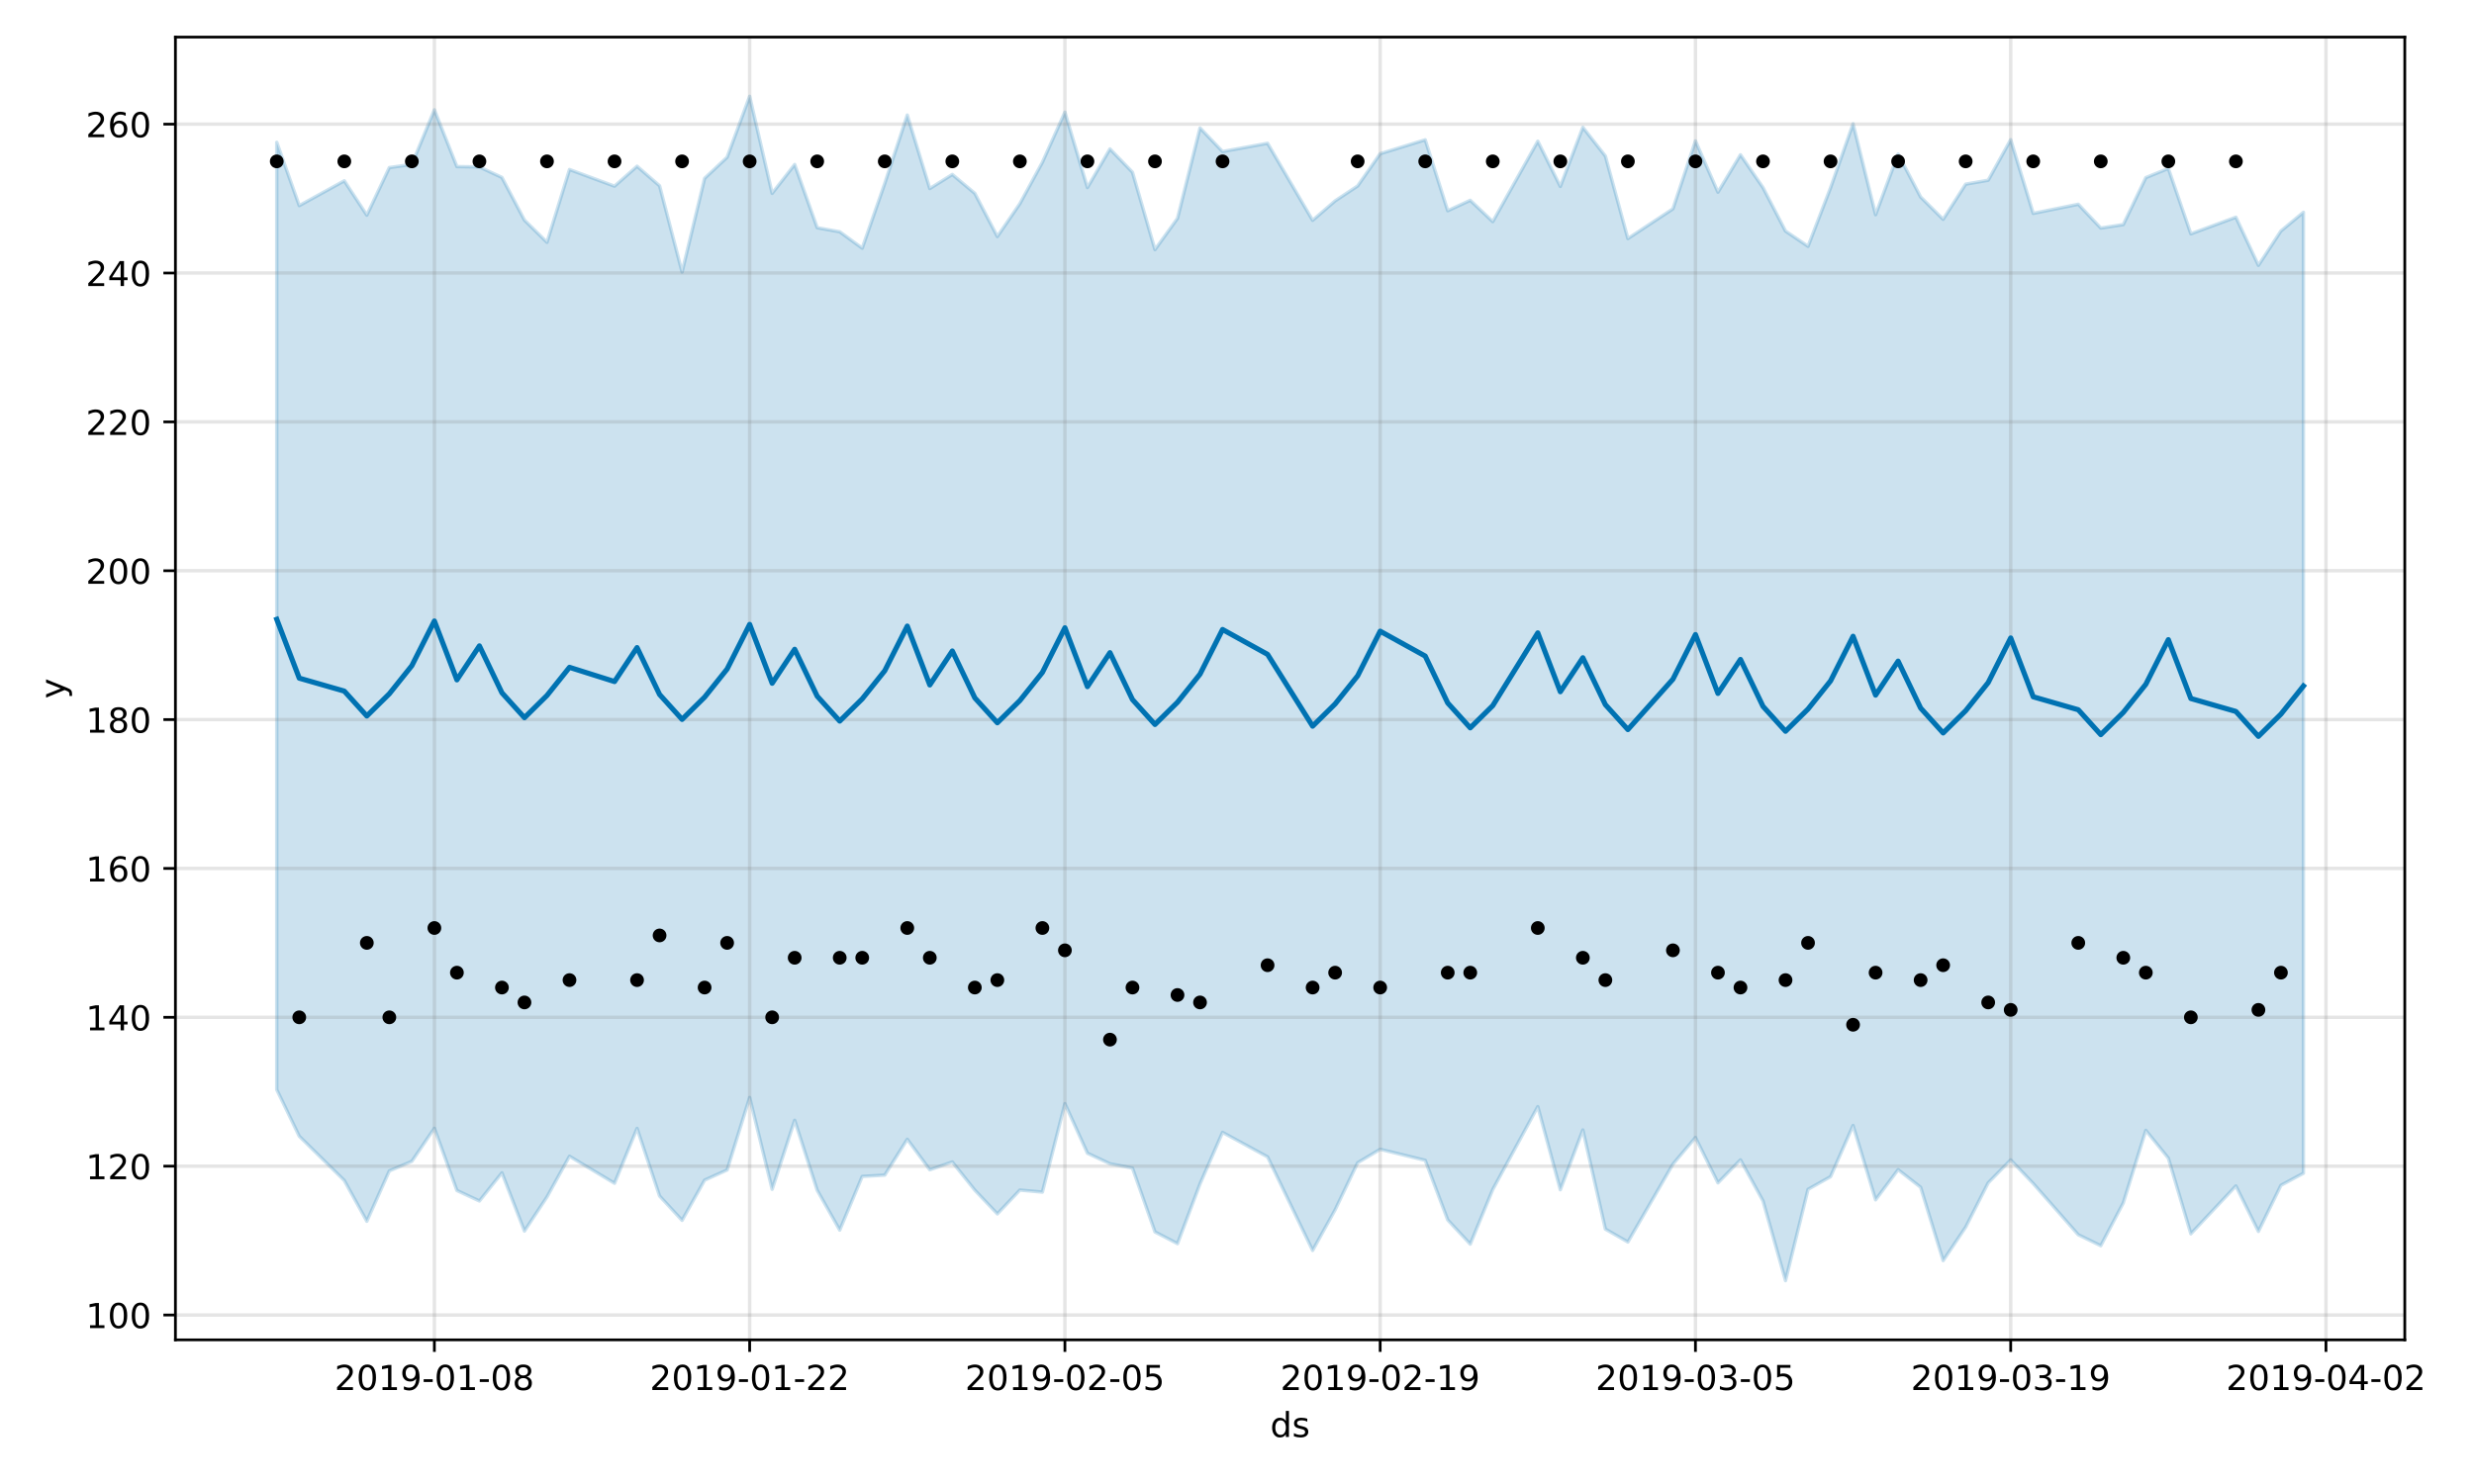 <?xml version="1.0" encoding="utf-8" standalone="no"?>
<!DOCTYPE svg PUBLIC "-//W3C//DTD SVG 1.1//EN"
  "http://www.w3.org/Graphics/SVG/1.1/DTD/svg11.dtd">
<!-- Created with matplotlib (https://matplotlib.org/) -->
<svg height="432pt" version="1.1" viewBox="0 0 720 432" width="720pt" xmlns="http://www.w3.org/2000/svg" xmlns:xlink="http://www.w3.org/1999/xlink">
 <defs>
  <style type="text/css">
*{stroke-linecap:butt;stroke-linejoin:round;}
  </style>
 </defs>
 <g id="figure_1">
  <g id="patch_1">
   <path d="M 0 432 
L 720 432 
L 720 0 
L 0 0 
z
" style="fill:#ffffff;"/>
  </g>
  <g id="axes_1">
   <g id="patch_2">
    <path d="M 51.05 390.04 
L 699.857 390.04 
L 699.857 10.8 
L 51.05 10.8 
z
" style="fill:#ffffff;"/>
   </g>
   <g id="PolyCollection_1">
    <defs>
     <path d="M 80.541 -390.575 
L 80.541 -114.795 
L 87.095 -101.237 
L 100.202 -88.354 
L 106.756 -76.485 
L 113.309 -91.145 
L 119.863 -93.929 
L 126.417 -103.557 
L 132.97 -85.443 
L 139.524 -82.388 
L 146.077 -90.582 
L 152.631 -73.634 
L 159.185 -83.56 
L 165.738 -95.408 
L 178.845 -87.544 
L 185.399 -103.517 
L 191.953 -83.839 
L 198.506 -76.738 
L 205.06 -88.451 
L 211.613 -91.422 
L 218.167 -112.524 
L 224.721 -85.788 
L 231.274 -105.876 
L 237.828 -85.509 
L 244.381 -73.907 
L 250.935 -89.537 
L 257.489 -89.914 
L 264.042 -100.344 
L 270.596 -91.471 
L 277.15 -93.741 
L 283.703 -85.535 
L 290.257 -78.629 
L 296.81 -85.56 
L 303.364 -84.976 
L 309.918 -110.728 
L 316.471 -96.301 
L 323.025 -93.224 
L 329.578 -91.978 
L 336.132 -73.384 
L 342.686 -69.965 
L 349.239 -87.371 
L 355.793 -102.354 
L 368.9 -95.224 
L 382.007 -67.987 
L 388.561 -79.81 
L 395.114 -93.514 
L 401.668 -97.43 
L 414.775 -94.226 
L 421.329 -76.864 
L 427.883 -69.826 
L 434.436 -85.728 
L 447.543 -109.86 
L 454.097 -85.661 
L 460.651 -103.06 
L 467.204 -74.205 
L 473.758 -70.441 
L 486.865 -93.098 
L 493.419 -100.866 
L 499.972 -87.666 
L 506.526 -94.358 
L 513.079 -82.412 
L 519.633 -59.198 
L 526.187 -85.774 
L 532.74 -89.462 
L 539.294 -104.358 
L 545.847 -82.721 
L 552.401 -91.497 
L 558.955 -86.385 
L 565.508 -65.025 
L 572.062 -74.773 
L 578.616 -87.672 
L 585.169 -94.344 
L 591.723 -87.472 
L 604.83 -72.555 
L 611.384 -69.369 
L 617.937 -81.838 
L 624.491 -102.938 
L 631.044 -94.854 
L 637.598 -72.823 
L 650.705 -86.766 
L 657.259 -73.523 
L 663.812 -86.951 
L 670.366 -90.466 
L 670.366 -370.199 
L 670.366 -370.199 
L 663.812 -364.758 
L 657.259 -354.757 
L 650.705 -368.766 
L 637.598 -363.932 
L 631.044 -382.972 
L 624.491 -380.293 
L 617.937 -366.621 
L 611.384 -365.615 
L 604.83 -372.543 
L 591.723 -369.886 
L 585.169 -391.337 
L 578.616 -379.537 
L 572.062 -378.39 
L 565.508 -368.151 
L 558.955 -374.662 
L 552.401 -387.172 
L 545.847 -369.499 
L 539.294 -395.972 
L 532.74 -377.331 
L 526.187 -360.3 
L 519.633 -364.727 
L 513.079 -377.385 
L 506.526 -386.942 
L 499.972 -376.045 
L 493.419 -390.978 
L 486.865 -371.202 
L 473.758 -362.548 
L 467.204 -386.58 
L 460.651 -394.93 
L 454.097 -377.726 
L 447.543 -390.893 
L 434.436 -367.483 
L 427.883 -373.688 
L 421.329 -370.657 
L 414.775 -391.3 
L 401.668 -387.259 
L 395.114 -377.87 
L 388.561 -373.524 
L 382.007 -367.863 
L 368.9 -390.293 
L 355.793 -387.888 
L 349.239 -394.749 
L 342.686 -368.435 
L 336.132 -359.33 
L 329.578 -381.866 
L 323.025 -388.643 
L 316.471 -377.403 
L 309.918 -399.344 
L 303.364 -384.767 
L 296.81 -372.713 
L 290.257 -363.145 
L 283.703 -375.714 
L 277.15 -381.211 
L 270.596 -377.112 
L 264.042 -398.5 
L 257.489 -378.602 
L 250.935 -359.758 
L 244.381 -364.532 
L 237.828 -365.71 
L 231.274 -384.113 
L 224.721 -375.71 
L 218.167 -403.962 
L 211.613 -386.233 
L 205.06 -380.083 
L 198.506 -352.805 
L 191.953 -377.919 
L 185.399 -383.607 
L 178.845 -377.808 
L 165.738 -382.654 
L 159.185 -361.467 
L 152.631 -367.923 
L 146.077 -380.353 
L 139.524 -383.404 
L 132.97 -383.509 
L 126.417 -400.033 
L 119.863 -384.134 
L 113.309 -383.215 
L 106.756 -369.366 
L 100.202 -379.369 
L 87.095 -372.143 
L 80.541 -390.575 
z
" id="m78022b8cd5" style="stroke:#0072b2;stroke-opacity:0.2;"/>
    </defs>
    <g clip-path="url(#p4565414ba7)">
     <use style="fill:#0072b2;fill-opacity:0.2;stroke:#0072b2;stroke-opacity:0.2;" x="0" xlink:href="#m78022b8cd5" y="432"/>
    </g>
   </g>
   <g id="matplotlib.axis_1">
    <g id="xtick_1">
     <g id="line2d_1">
      <path clip-path="url(#p4565414ba7)" d="M 126.417 390.04 
L 126.417 10.8 
" style="fill:none;stroke:#808080;stroke-linecap:square;stroke-opacity:0.2;"/>
     </g>
     <g id="line2d_2">
      <defs>
       <path d="M 0 0 
L 0 3.5 
" id="m1be1e52f2c" style="stroke:#000000;stroke-width:0.8;"/>
      </defs>
      <g>
       <use style="stroke:#000000;stroke-width:0.8;" x="126.417" xlink:href="#m1be1e52f2c" y="390.04"/>
      </g>
     </g>
     <g id="text_1">
      <!-- 2019-01-08 -->
      <defs>
       <path d="M 19.188 8.297 
L 53.609 8.297 
L 53.609 0 
L 7.328 0 
L 7.328 8.297 
Q 12.938 14.109 22.625 23.891 
Q 32.328 33.688 34.812 36.531 
Q 39.547 41.844 41.422 45.531 
Q 43.312 49.219 43.312 52.781 
Q 43.312 58.594 39.234 62.25 
Q 35.156 65.922 28.609 65.922 
Q 23.969 65.922 18.812 64.312 
Q 13.672 62.703 7.812 59.422 
L 7.812 69.391 
Q 13.766 71.781 18.938 73 
Q 24.125 74.219 28.422 74.219 
Q 39.75 74.219 46.484 68.547 
Q 53.219 62.891 53.219 53.422 
Q 53.219 48.922 51.531 44.891 
Q 49.859 40.875 45.406 35.406 
Q 44.188 33.984 37.641 27.219 
Q 31.109 20.453 19.188 8.297 
z
" id="DejaVuSans-50"/>
       <path d="M 31.781 66.406 
Q 24.172 66.406 20.328 58.906 
Q 16.5 51.422 16.5 36.375 
Q 16.5 21.391 20.328 13.891 
Q 24.172 6.391 31.781 6.391 
Q 39.453 6.391 43.281 13.891 
Q 47.125 21.391 47.125 36.375 
Q 47.125 51.422 43.281 58.906 
Q 39.453 66.406 31.781 66.406 
z
M 31.781 74.219 
Q 44.047 74.219 50.516 64.516 
Q 56.984 54.828 56.984 36.375 
Q 56.984 17.969 50.516 8.266 
Q 44.047 -1.422 31.781 -1.422 
Q 19.531 -1.422 13.062 8.266 
Q 6.594 17.969 6.594 36.375 
Q 6.594 54.828 13.062 64.516 
Q 19.531 74.219 31.781 74.219 
z
" id="DejaVuSans-48"/>
       <path d="M 12.406 8.297 
L 28.516 8.297 
L 28.516 63.922 
L 10.984 60.406 
L 10.984 69.391 
L 28.422 72.906 
L 38.281 72.906 
L 38.281 8.297 
L 54.391 8.297 
L 54.391 0 
L 12.406 0 
z
" id="DejaVuSans-49"/>
       <path d="M 10.984 1.516 
L 10.984 10.5 
Q 14.703 8.734 18.5 7.812 
Q 22.312 6.891 25.984 6.891 
Q 35.75 6.891 40.891 13.453 
Q 46.047 20.016 46.781 33.406 
Q 43.953 29.203 39.594 26.953 
Q 35.25 24.703 29.984 24.703 
Q 19.047 24.703 12.672 31.312 
Q 6.297 37.938 6.297 49.422 
Q 6.297 60.641 12.938 67.422 
Q 19.578 74.219 30.609 74.219 
Q 43.266 74.219 49.922 64.516 
Q 56.594 54.828 56.594 36.375 
Q 56.594 19.141 48.406 8.859 
Q 40.234 -1.422 26.422 -1.422 
Q 22.703 -1.422 18.891 -0.688 
Q 15.094 0.047 10.984 1.516 
z
M 30.609 32.422 
Q 37.25 32.422 41.125 36.953 
Q 45.016 41.5 45.016 49.422 
Q 45.016 57.281 41.125 61.844 
Q 37.25 66.406 30.609 66.406 
Q 23.969 66.406 20.094 61.844 
Q 16.219 57.281 16.219 49.422 
Q 16.219 41.5 20.094 36.953 
Q 23.969 32.422 30.609 32.422 
z
" id="DejaVuSans-57"/>
       <path d="M 4.891 31.391 
L 31.203 31.391 
L 31.203 23.391 
L 4.891 23.391 
z
" id="DejaVuSans-45"/>
       <path d="M 31.781 34.625 
Q 24.75 34.625 20.719 30.859 
Q 16.703 27.094 16.703 20.516 
Q 16.703 13.922 20.719 10.156 
Q 24.75 6.391 31.781 6.391 
Q 38.812 6.391 42.859 10.172 
Q 46.922 13.969 46.922 20.516 
Q 46.922 27.094 42.891 30.859 
Q 38.875 34.625 31.781 34.625 
z
M 21.922 38.812 
Q 15.578 40.375 12.031 44.719 
Q 8.5 49.078 8.5 55.328 
Q 8.5 64.062 14.719 69.141 
Q 20.953 74.219 31.781 74.219 
Q 42.672 74.219 48.875 69.141 
Q 55.078 64.062 55.078 55.328 
Q 55.078 49.078 51.531 44.719 
Q 48 40.375 41.703 38.812 
Q 48.828 37.156 52.797 32.312 
Q 56.781 27.484 56.781 20.516 
Q 56.781 9.906 50.312 4.234 
Q 43.844 -1.422 31.781 -1.422 
Q 19.734 -1.422 13.25 4.234 
Q 6.781 9.906 6.781 20.516 
Q 6.781 27.484 10.781 32.312 
Q 14.797 37.156 21.922 38.812 
z
M 18.312 54.391 
Q 18.312 48.734 21.844 45.562 
Q 25.391 42.391 31.781 42.391 
Q 38.141 42.391 41.719 45.562 
Q 45.312 48.734 45.312 54.391 
Q 45.312 60.062 41.719 63.234 
Q 38.141 66.406 31.781 66.406 
Q 25.391 66.406 21.844 63.234 
Q 18.312 60.062 18.312 54.391 
z
" id="DejaVuSans-56"/>
      </defs>
      <g transform="translate(97.359 404.638)scale(0.1 -0.1)">
       <use xlink:href="#DejaVuSans-50"/>
       <use x="63.623" xlink:href="#DejaVuSans-48"/>
       <use x="127.246" xlink:href="#DejaVuSans-49"/>
       <use x="190.869" xlink:href="#DejaVuSans-57"/>
       <use x="254.492" xlink:href="#DejaVuSans-45"/>
       <use x="290.576" xlink:href="#DejaVuSans-48"/>
       <use x="354.199" xlink:href="#DejaVuSans-49"/>
       <use x="417.822" xlink:href="#DejaVuSans-45"/>
       <use x="453.906" xlink:href="#DejaVuSans-48"/>
       <use x="517.529" xlink:href="#DejaVuSans-56"/>
      </g>
     </g>
    </g>
    <g id="xtick_2">
     <g id="line2d_3">
      <path clip-path="url(#p4565414ba7)" d="M 218.167 390.04 
L 218.167 10.8 
" style="fill:none;stroke:#808080;stroke-linecap:square;stroke-opacity:0.2;"/>
     </g>
     <g id="line2d_4">
      <g>
       <use style="stroke:#000000;stroke-width:0.8;" x="218.167" xlink:href="#m1be1e52f2c" y="390.04"/>
      </g>
     </g>
     <g id="text_2">
      <!-- 2019-01-22 -->
      <g transform="translate(189.109 404.638)scale(0.1 -0.1)">
       <use xlink:href="#DejaVuSans-50"/>
       <use x="63.623" xlink:href="#DejaVuSans-48"/>
       <use x="127.246" xlink:href="#DejaVuSans-49"/>
       <use x="190.869" xlink:href="#DejaVuSans-57"/>
       <use x="254.492" xlink:href="#DejaVuSans-45"/>
       <use x="290.576" xlink:href="#DejaVuSans-48"/>
       <use x="354.199" xlink:href="#DejaVuSans-49"/>
       <use x="417.822" xlink:href="#DejaVuSans-45"/>
       <use x="453.906" xlink:href="#DejaVuSans-50"/>
       <use x="517.529" xlink:href="#DejaVuSans-50"/>
      </g>
     </g>
    </g>
    <g id="xtick_3">
     <g id="line2d_5">
      <path clip-path="url(#p4565414ba7)" d="M 309.918 390.04 
L 309.918 10.8 
" style="fill:none;stroke:#808080;stroke-linecap:square;stroke-opacity:0.2;"/>
     </g>
     <g id="line2d_6">
      <g>
       <use style="stroke:#000000;stroke-width:0.8;" x="309.918" xlink:href="#m1be1e52f2c" y="390.04"/>
      </g>
     </g>
     <g id="text_3">
      <!-- 2019-02-05 -->
      <defs>
       <path d="M 10.797 72.906 
L 49.516 72.906 
L 49.516 64.594 
L 19.828 64.594 
L 19.828 46.734 
Q 21.969 47.469 24.109 47.828 
Q 26.266 48.188 28.422 48.188 
Q 40.625 48.188 47.75 41.5 
Q 54.891 34.812 54.891 23.391 
Q 54.891 11.625 47.562 5.094 
Q 40.234 -1.422 26.906 -1.422 
Q 22.312 -1.422 17.547 -0.641 
Q 12.797 0.141 7.719 1.703 
L 7.719 11.625 
Q 12.109 9.234 16.797 8.062 
Q 21.484 6.891 26.703 6.891 
Q 35.156 6.891 40.078 11.328 
Q 45.016 15.766 45.016 23.391 
Q 45.016 31 40.078 35.438 
Q 35.156 39.891 26.703 39.891 
Q 22.75 39.891 18.812 39.016 
Q 14.891 38.141 10.797 36.281 
z
" id="DejaVuSans-53"/>
      </defs>
      <g transform="translate(280.86 404.638)scale(0.1 -0.1)">
       <use xlink:href="#DejaVuSans-50"/>
       <use x="63.623" xlink:href="#DejaVuSans-48"/>
       <use x="127.246" xlink:href="#DejaVuSans-49"/>
       <use x="190.869" xlink:href="#DejaVuSans-57"/>
       <use x="254.492" xlink:href="#DejaVuSans-45"/>
       <use x="290.576" xlink:href="#DejaVuSans-48"/>
       <use x="354.199" xlink:href="#DejaVuSans-50"/>
       <use x="417.822" xlink:href="#DejaVuSans-45"/>
       <use x="453.906" xlink:href="#DejaVuSans-48"/>
       <use x="517.529" xlink:href="#DejaVuSans-53"/>
      </g>
     </g>
    </g>
    <g id="xtick_4">
     <g id="line2d_7">
      <path clip-path="url(#p4565414ba7)" d="M 401.668 390.04 
L 401.668 10.8 
" style="fill:none;stroke:#808080;stroke-linecap:square;stroke-opacity:0.2;"/>
     </g>
     <g id="line2d_8">
      <g>
       <use style="stroke:#000000;stroke-width:0.8;" x="401.668" xlink:href="#m1be1e52f2c" y="390.04"/>
      </g>
     </g>
     <g id="text_4">
      <!-- 2019-02-19 -->
      <g transform="translate(372.61 404.638)scale(0.1 -0.1)">
       <use xlink:href="#DejaVuSans-50"/>
       <use x="63.623" xlink:href="#DejaVuSans-48"/>
       <use x="127.246" xlink:href="#DejaVuSans-49"/>
       <use x="190.869" xlink:href="#DejaVuSans-57"/>
       <use x="254.492" xlink:href="#DejaVuSans-45"/>
       <use x="290.576" xlink:href="#DejaVuSans-48"/>
       <use x="354.199" xlink:href="#DejaVuSans-50"/>
       <use x="417.822" xlink:href="#DejaVuSans-45"/>
       <use x="453.906" xlink:href="#DejaVuSans-49"/>
       <use x="517.529" xlink:href="#DejaVuSans-57"/>
      </g>
     </g>
    </g>
    <g id="xtick_5">
     <g id="line2d_9">
      <path clip-path="url(#p4565414ba7)" d="M 493.419 390.04 
L 493.419 10.8 
" style="fill:none;stroke:#808080;stroke-linecap:square;stroke-opacity:0.2;"/>
     </g>
     <g id="line2d_10">
      <g>
       <use style="stroke:#000000;stroke-width:0.8;" x="493.419" xlink:href="#m1be1e52f2c" y="390.04"/>
      </g>
     </g>
     <g id="text_5">
      <!-- 2019-03-05 -->
      <defs>
       <path d="M 40.578 39.312 
Q 47.656 37.797 51.625 33 
Q 55.609 28.219 55.609 21.188 
Q 55.609 10.406 48.188 4.484 
Q 40.766 -1.422 27.094 -1.422 
Q 22.516 -1.422 17.656 -0.516 
Q 12.797 0.391 7.625 2.203 
L 7.625 11.719 
Q 11.719 9.328 16.594 8.109 
Q 21.484 6.891 26.812 6.891 
Q 36.078 6.891 40.938 10.547 
Q 45.797 14.203 45.797 21.188 
Q 45.797 27.641 41.281 31.266 
Q 36.766 34.906 28.719 34.906 
L 20.219 34.906 
L 20.219 43.016 
L 29.109 43.016 
Q 36.375 43.016 40.234 45.922 
Q 44.094 48.828 44.094 54.297 
Q 44.094 59.906 40.109 62.906 
Q 36.141 65.922 28.719 65.922 
Q 24.656 65.922 20.016 65.031 
Q 15.375 64.156 9.812 62.312 
L 9.812 71.094 
Q 15.438 72.656 20.344 73.438 
Q 25.25 74.219 29.594 74.219 
Q 40.828 74.219 47.359 69.109 
Q 53.906 64.016 53.906 55.328 
Q 53.906 49.266 50.438 45.094 
Q 46.969 40.922 40.578 39.312 
z
" id="DejaVuSans-51"/>
      </defs>
      <g transform="translate(464.361 404.638)scale(0.1 -0.1)">
       <use xlink:href="#DejaVuSans-50"/>
       <use x="63.623" xlink:href="#DejaVuSans-48"/>
       <use x="127.246" xlink:href="#DejaVuSans-49"/>
       <use x="190.869" xlink:href="#DejaVuSans-57"/>
       <use x="254.492" xlink:href="#DejaVuSans-45"/>
       <use x="290.576" xlink:href="#DejaVuSans-48"/>
       <use x="354.199" xlink:href="#DejaVuSans-51"/>
       <use x="417.822" xlink:href="#DejaVuSans-45"/>
       <use x="453.906" xlink:href="#DejaVuSans-48"/>
       <use x="517.529" xlink:href="#DejaVuSans-53"/>
      </g>
     </g>
    </g>
    <g id="xtick_6">
     <g id="line2d_11">
      <path clip-path="url(#p4565414ba7)" d="M 585.169 390.04 
L 585.169 10.8 
" style="fill:none;stroke:#808080;stroke-linecap:square;stroke-opacity:0.2;"/>
     </g>
     <g id="line2d_12">
      <g>
       <use style="stroke:#000000;stroke-width:0.8;" x="585.169" xlink:href="#m1be1e52f2c" y="390.04"/>
      </g>
     </g>
     <g id="text_6">
      <!-- 2019-03-19 -->
      <g transform="translate(556.111 404.638)scale(0.1 -0.1)">
       <use xlink:href="#DejaVuSans-50"/>
       <use x="63.623" xlink:href="#DejaVuSans-48"/>
       <use x="127.246" xlink:href="#DejaVuSans-49"/>
       <use x="190.869" xlink:href="#DejaVuSans-57"/>
       <use x="254.492" xlink:href="#DejaVuSans-45"/>
       <use x="290.576" xlink:href="#DejaVuSans-48"/>
       <use x="354.199" xlink:href="#DejaVuSans-51"/>
       <use x="417.822" xlink:href="#DejaVuSans-45"/>
       <use x="453.906" xlink:href="#DejaVuSans-49"/>
       <use x="517.529" xlink:href="#DejaVuSans-57"/>
      </g>
     </g>
    </g>
    <g id="xtick_7">
     <g id="line2d_13">
      <path clip-path="url(#p4565414ba7)" d="M 676.92 390.04 
L 676.92 10.8 
" style="fill:none;stroke:#808080;stroke-linecap:square;stroke-opacity:0.2;"/>
     </g>
     <g id="line2d_14">
      <g>
       <use style="stroke:#000000;stroke-width:0.8;" x="676.92" xlink:href="#m1be1e52f2c" y="390.04"/>
      </g>
     </g>
     <g id="text_7">
      <!-- 2019-04-02 -->
      <defs>
       <path d="M 37.797 64.312 
L 12.891 25.391 
L 37.797 25.391 
z
M 35.203 72.906 
L 47.609 72.906 
L 47.609 25.391 
L 58.016 25.391 
L 58.016 17.188 
L 47.609 17.188 
L 47.609 0 
L 37.797 0 
L 37.797 17.188 
L 4.891 17.188 
L 4.891 26.703 
z
" id="DejaVuSans-52"/>
      </defs>
      <g transform="translate(647.862 404.638)scale(0.1 -0.1)">
       <use xlink:href="#DejaVuSans-50"/>
       <use x="63.623" xlink:href="#DejaVuSans-48"/>
       <use x="127.246" xlink:href="#DejaVuSans-49"/>
       <use x="190.869" xlink:href="#DejaVuSans-57"/>
       <use x="254.492" xlink:href="#DejaVuSans-45"/>
       <use x="290.576" xlink:href="#DejaVuSans-48"/>
       <use x="354.199" xlink:href="#DejaVuSans-52"/>
       <use x="417.822" xlink:href="#DejaVuSans-45"/>
       <use x="453.906" xlink:href="#DejaVuSans-48"/>
       <use x="517.529" xlink:href="#DejaVuSans-50"/>
      </g>
     </g>
    </g>
    <g id="text_8">
     <!-- ds -->
     <defs>
      <path d="M 45.406 46.391 
L 45.406 75.984 
L 54.391 75.984 
L 54.391 0 
L 45.406 0 
L 45.406 8.203 
Q 42.578 3.328 38.25 0.953 
Q 33.938 -1.422 27.875 -1.422 
Q 17.969 -1.422 11.734 6.484 
Q 5.516 14.406 5.516 27.297 
Q 5.516 40.188 11.734 48.094 
Q 17.969 56 27.875 56 
Q 33.938 56 38.25 53.625 
Q 42.578 51.266 45.406 46.391 
z
M 14.797 27.297 
Q 14.797 17.391 18.875 11.75 
Q 22.953 6.109 30.078 6.109 
Q 37.203 6.109 41.297 11.75 
Q 45.406 17.391 45.406 27.297 
Q 45.406 37.203 41.297 42.844 
Q 37.203 48.484 30.078 48.484 
Q 22.953 48.484 18.875 42.844 
Q 14.797 37.203 14.797 27.297 
z
" id="DejaVuSans-100"/>
      <path d="M 44.281 53.078 
L 44.281 44.578 
Q 40.484 46.531 36.375 47.5 
Q 32.281 48.484 27.875 48.484 
Q 21.188 48.484 17.844 46.438 
Q 14.5 44.391 14.5 40.281 
Q 14.5 37.156 16.891 35.375 
Q 19.281 33.594 26.516 31.984 
L 29.594 31.297 
Q 39.156 29.25 43.188 25.516 
Q 47.219 21.781 47.219 15.094 
Q 47.219 7.469 41.188 3.016 
Q 35.156 -1.422 24.609 -1.422 
Q 20.219 -1.422 15.453 -0.562 
Q 10.688 0.297 5.422 2 
L 5.422 11.281 
Q 10.406 8.688 15.234 7.391 
Q 20.062 6.109 24.812 6.109 
Q 31.156 6.109 34.562 8.281 
Q 37.984 10.453 37.984 14.406 
Q 37.984 18.062 35.516 20.016 
Q 33.062 21.969 24.703 23.781 
L 21.578 24.516 
Q 13.234 26.266 9.516 29.906 
Q 5.812 33.547 5.812 39.891 
Q 5.812 47.609 11.281 51.797 
Q 16.75 56 26.812 56 
Q 31.781 56 36.172 55.266 
Q 40.578 54.547 44.281 53.078 
z
" id="DejaVuSans-115"/>
     </defs>
     <g transform="translate(369.675 418.317)scale(0.1 -0.1)">
      <use xlink:href="#DejaVuSans-100"/>
      <use x="63.477" xlink:href="#DejaVuSans-115"/>
     </g>
    </g>
   </g>
   <g id="matplotlib.axis_2">
    <g id="ytick_1">
     <g id="line2d_15">
      <path clip-path="url(#p4565414ba7)" d="M 51.05 382.814 
L 699.857 382.814 
" style="fill:none;stroke:#808080;stroke-linecap:square;stroke-opacity:0.2;"/>
     </g>
     <g id="line2d_16">
      <defs>
       <path d="M 0 0 
L -3.5 0 
" id="m447a1b77ae" style="stroke:#000000;stroke-width:0.8;"/>
      </defs>
      <g>
       <use style="stroke:#000000;stroke-width:0.8;" x="51.05" xlink:href="#m447a1b77ae" y="382.814"/>
      </g>
     </g>
     <g id="text_9">
      <!-- 100 -->
      <g transform="translate(24.962 386.613)scale(0.1 -0.1)">
       <use xlink:href="#DejaVuSans-49"/>
       <use x="63.623" xlink:href="#DejaVuSans-48"/>
       <use x="127.246" xlink:href="#DejaVuSans-48"/>
      </g>
     </g>
    </g>
    <g id="ytick_2">
     <g id="line2d_17">
      <path clip-path="url(#p4565414ba7)" d="M 51.05 339.48 
L 699.857 339.48 
" style="fill:none;stroke:#808080;stroke-linecap:square;stroke-opacity:0.2;"/>
     </g>
     <g id="line2d_18">
      <g>
       <use style="stroke:#000000;stroke-width:0.8;" x="51.05" xlink:href="#m447a1b77ae" y="339.48"/>
      </g>
     </g>
     <g id="text_10">
      <!-- 120 -->
      <g transform="translate(24.962 343.279)scale(0.1 -0.1)">
       <use xlink:href="#DejaVuSans-49"/>
       <use x="63.623" xlink:href="#DejaVuSans-50"/>
       <use x="127.246" xlink:href="#DejaVuSans-48"/>
      </g>
     </g>
    </g>
    <g id="ytick_3">
     <g id="line2d_19">
      <path clip-path="url(#p4565414ba7)" d="M 51.05 296.146 
L 699.857 296.146 
" style="fill:none;stroke:#808080;stroke-linecap:square;stroke-opacity:0.2;"/>
     </g>
     <g id="line2d_20">
      <g>
       <use style="stroke:#000000;stroke-width:0.8;" x="51.05" xlink:href="#m447a1b77ae" y="296.146"/>
      </g>
     </g>
     <g id="text_11">
      <!-- 140 -->
      <g transform="translate(24.962 299.945)scale(0.1 -0.1)">
       <use xlink:href="#DejaVuSans-49"/>
       <use x="63.623" xlink:href="#DejaVuSans-52"/>
       <use x="127.246" xlink:href="#DejaVuSans-48"/>
      </g>
     </g>
    </g>
    <g id="ytick_4">
     <g id="line2d_21">
      <path clip-path="url(#p4565414ba7)" d="M 51.05 252.812 
L 699.857 252.812 
" style="fill:none;stroke:#808080;stroke-linecap:square;stroke-opacity:0.2;"/>
     </g>
     <g id="line2d_22">
      <g>
       <use style="stroke:#000000;stroke-width:0.8;" x="51.05" xlink:href="#m447a1b77ae" y="252.812"/>
      </g>
     </g>
     <g id="text_12">
      <!-- 160 -->
      <defs>
       <path d="M 33.016 40.375 
Q 26.375 40.375 22.484 35.828 
Q 18.609 31.297 18.609 23.391 
Q 18.609 15.531 22.484 10.953 
Q 26.375 6.391 33.016 6.391 
Q 39.656 6.391 43.531 10.953 
Q 47.406 15.531 47.406 23.391 
Q 47.406 31.297 43.531 35.828 
Q 39.656 40.375 33.016 40.375 
z
M 52.594 71.297 
L 52.594 62.312 
Q 48.875 64.062 45.094 64.984 
Q 41.312 65.922 37.594 65.922 
Q 27.828 65.922 22.672 59.328 
Q 17.531 52.734 16.797 39.406 
Q 19.672 43.656 24.016 45.922 
Q 28.375 48.188 33.594 48.188 
Q 44.578 48.188 50.953 41.516 
Q 57.328 34.859 57.328 23.391 
Q 57.328 12.156 50.688 5.359 
Q 44.047 -1.422 33.016 -1.422 
Q 20.359 -1.422 13.672 8.266 
Q 6.984 17.969 6.984 36.375 
Q 6.984 53.656 15.188 63.938 
Q 23.391 74.219 37.203 74.219 
Q 40.922 74.219 44.703 73.484 
Q 48.484 72.75 52.594 71.297 
z
" id="DejaVuSans-54"/>
      </defs>
      <g transform="translate(24.962 256.611)scale(0.1 -0.1)">
       <use xlink:href="#DejaVuSans-49"/>
       <use x="63.623" xlink:href="#DejaVuSans-54"/>
       <use x="127.246" xlink:href="#DejaVuSans-48"/>
      </g>
     </g>
    </g>
    <g id="ytick_5">
     <g id="line2d_23">
      <path clip-path="url(#p4565414ba7)" d="M 51.05 209.478 
L 699.857 209.478 
" style="fill:none;stroke:#808080;stroke-linecap:square;stroke-opacity:0.2;"/>
     </g>
     <g id="line2d_24">
      <g>
       <use style="stroke:#000000;stroke-width:0.8;" x="51.05" xlink:href="#m447a1b77ae" y="209.478"/>
      </g>
     </g>
     <g id="text_13">
      <!-- 180 -->
      <g transform="translate(24.962 213.278)scale(0.1 -0.1)">
       <use xlink:href="#DejaVuSans-49"/>
       <use x="63.623" xlink:href="#DejaVuSans-56"/>
       <use x="127.246" xlink:href="#DejaVuSans-48"/>
      </g>
     </g>
    </g>
    <g id="ytick_6">
     <g id="line2d_25">
      <path clip-path="url(#p4565414ba7)" d="M 51.05 166.144 
L 699.857 166.144 
" style="fill:none;stroke:#808080;stroke-linecap:square;stroke-opacity:0.2;"/>
     </g>
     <g id="line2d_26">
      <g>
       <use style="stroke:#000000;stroke-width:0.8;" x="51.05" xlink:href="#m447a1b77ae" y="166.144"/>
      </g>
     </g>
     <g id="text_14">
      <!-- 200 -->
      <g transform="translate(24.962 169.944)scale(0.1 -0.1)">
       <use xlink:href="#DejaVuSans-50"/>
       <use x="63.623" xlink:href="#DejaVuSans-48"/>
       <use x="127.246" xlink:href="#DejaVuSans-48"/>
      </g>
     </g>
    </g>
    <g id="ytick_7">
     <g id="line2d_27">
      <path clip-path="url(#p4565414ba7)" d="M 51.05 122.811 
L 699.857 122.811 
" style="fill:none;stroke:#808080;stroke-linecap:square;stroke-opacity:0.2;"/>
     </g>
     <g id="line2d_28">
      <g>
       <use style="stroke:#000000;stroke-width:0.8;" x="51.05" xlink:href="#m447a1b77ae" y="122.811"/>
      </g>
     </g>
     <g id="text_15">
      <!-- 220 -->
      <g transform="translate(24.962 126.61)scale(0.1 -0.1)">
       <use xlink:href="#DejaVuSans-50"/>
       <use x="63.623" xlink:href="#DejaVuSans-50"/>
       <use x="127.246" xlink:href="#DejaVuSans-48"/>
      </g>
     </g>
    </g>
    <g id="ytick_8">
     <g id="line2d_29">
      <path clip-path="url(#p4565414ba7)" d="M 51.05 79.477 
L 699.857 79.477 
" style="fill:none;stroke:#808080;stroke-linecap:square;stroke-opacity:0.2;"/>
     </g>
     <g id="line2d_30">
      <g>
       <use style="stroke:#000000;stroke-width:0.8;" x="51.05" xlink:href="#m447a1b77ae" y="79.477"/>
      </g>
     </g>
     <g id="text_16">
      <!-- 240 -->
      <g transform="translate(24.962 83.276)scale(0.1 -0.1)">
       <use xlink:href="#DejaVuSans-50"/>
       <use x="63.623" xlink:href="#DejaVuSans-52"/>
       <use x="127.246" xlink:href="#DejaVuSans-48"/>
      </g>
     </g>
    </g>
    <g id="ytick_9">
     <g id="line2d_31">
      <path clip-path="url(#p4565414ba7)" d="M 51.05 36.143 
L 699.857 36.143 
" style="fill:none;stroke:#808080;stroke-linecap:square;stroke-opacity:0.2;"/>
     </g>
     <g id="line2d_32">
      <g>
       <use style="stroke:#000000;stroke-width:0.8;" x="51.05" xlink:href="#m447a1b77ae" y="36.143"/>
      </g>
     </g>
     <g id="text_17">
      <!-- 260 -->
      <g transform="translate(24.962 39.942)scale(0.1 -0.1)">
       <use xlink:href="#DejaVuSans-50"/>
       <use x="63.623" xlink:href="#DejaVuSans-54"/>
       <use x="127.246" xlink:href="#DejaVuSans-48"/>
      </g>
     </g>
    </g>
    <g id="text_18">
     <!-- y -->
     <defs>
      <path d="M 32.172 -5.078 
Q 28.375 -14.844 24.75 -17.812 
Q 21.141 -20.797 15.094 -20.797 
L 7.906 -20.797 
L 7.906 -13.281 
L 13.188 -13.281 
Q 16.891 -13.281 18.938 -11.516 
Q 21 -9.766 23.484 -3.219 
L 25.094 0.875 
L 2.984 54.688 
L 12.5 54.688 
L 29.594 11.922 
L 46.688 54.688 
L 56.203 54.688 
z
" id="DejaVuSans-121"/>
     </defs>
     <g transform="translate(18.883 203.379)rotate(-90)scale(0.1 -0.1)">
      <use xlink:href="#DejaVuSans-121"/>
     </g>
    </g>
   </g>
   <g id="line2d_33">
    <defs>
     <path d="M 0 1.5 
C 0.398 1.5 0.779 1.342 1.061 1.061 
C 1.342 0.779 1.5 0.398 1.5 0 
C 1.5 -0.398 1.342 -0.779 1.061 -1.061 
C 0.779 -1.342 0.398 -1.5 0 -1.5 
C -0.398 -1.5 -0.779 -1.342 -1.061 -1.061 
C -1.342 -0.779 -1.5 -0.398 -1.5 0 
C -1.5 0.398 -1.342 0.779 -1.061 1.061 
C -0.779 1.342 -0.398 1.5 0 1.5 
z
" id="m08c3824c9e" style="stroke:#000000;"/>
    </defs>
    <g clip-path="url(#p4565414ba7)">
     <use style="stroke:#000000;" x="80.541" xlink:href="#m08c3824c9e" y="46.976"/>
     <use style="stroke:#000000;" x="87.095" xlink:href="#m08c3824c9e" y="296.146"/>
     <use style="stroke:#000000;" x="100.202" xlink:href="#m08c3824c9e" y="46.976"/>
     <use style="stroke:#000000;" x="106.756" xlink:href="#m08c3824c9e" y="274.479"/>
     <use style="stroke:#000000;" x="113.309" xlink:href="#m08c3824c9e" y="296.146"/>
     <use style="stroke:#000000;" x="119.863" xlink:href="#m08c3824c9e" y="46.976"/>
     <use style="stroke:#000000;" x="126.417" xlink:href="#m08c3824c9e" y="270.146"/>
     <use style="stroke:#000000;" x="132.97" xlink:href="#m08c3824c9e" y="283.146"/>
     <use style="stroke:#000000;" x="139.524" xlink:href="#m08c3824c9e" y="46.976"/>
     <use style="stroke:#000000;" x="146.077" xlink:href="#m08c3824c9e" y="287.479"/>
     <use style="stroke:#000000;" x="152.631" xlink:href="#m08c3824c9e" y="291.813"/>
     <use style="stroke:#000000;" x="159.185" xlink:href="#m08c3824c9e" y="46.976"/>
     <use style="stroke:#000000;" x="165.738" xlink:href="#m08c3824c9e" y="285.313"/>
     <use style="stroke:#000000;" x="178.845" xlink:href="#m08c3824c9e" y="46.976"/>
     <use style="stroke:#000000;" x="185.399" xlink:href="#m08c3824c9e" y="285.313"/>
     <use style="stroke:#000000;" x="191.953" xlink:href="#m08c3824c9e" y="272.312"/>
     <use style="stroke:#000000;" x="198.506" xlink:href="#m08c3824c9e" y="46.976"/>
     <use style="stroke:#000000;" x="205.06" xlink:href="#m08c3824c9e" y="287.479"/>
     <use style="stroke:#000000;" x="211.613" xlink:href="#m08c3824c9e" y="274.479"/>
     <use style="stroke:#000000;" x="218.167" xlink:href="#m08c3824c9e" y="46.976"/>
     <use style="stroke:#000000;" x="224.721" xlink:href="#m08c3824c9e" y="296.146"/>
     <use style="stroke:#000000;" x="231.274" xlink:href="#m08c3824c9e" y="278.812"/>
     <use style="stroke:#000000;" x="237.828" xlink:href="#m08c3824c9e" y="46.976"/>
     <use style="stroke:#000000;" x="244.381" xlink:href="#m08c3824c9e" y="278.812"/>
     <use style="stroke:#000000;" x="250.935" xlink:href="#m08c3824c9e" y="278.812"/>
     <use style="stroke:#000000;" x="257.489" xlink:href="#m08c3824c9e" y="46.976"/>
     <use style="stroke:#000000;" x="264.042" xlink:href="#m08c3824c9e" y="270.146"/>
     <use style="stroke:#000000;" x="270.596" xlink:href="#m08c3824c9e" y="278.812"/>
     <use style="stroke:#000000;" x="277.15" xlink:href="#m08c3824c9e" y="46.976"/>
     <use style="stroke:#000000;" x="283.703" xlink:href="#m08c3824c9e" y="287.479"/>
     <use style="stroke:#000000;" x="290.257" xlink:href="#m08c3824c9e" y="285.313"/>
     <use style="stroke:#000000;" x="296.81" xlink:href="#m08c3824c9e" y="46.976"/>
     <use style="stroke:#000000;" x="303.364" xlink:href="#m08c3824c9e" y="270.146"/>
     <use style="stroke:#000000;" x="309.918" xlink:href="#m08c3824c9e" y="276.646"/>
     <use style="stroke:#000000;" x="316.471" xlink:href="#m08c3824c9e" y="46.976"/>
     <use style="stroke:#000000;" x="323.025" xlink:href="#m08c3824c9e" y="302.646"/>
     <use style="stroke:#000000;" x="329.578" xlink:href="#m08c3824c9e" y="287.479"/>
     <use style="stroke:#000000;" x="336.132" xlink:href="#m08c3824c9e" y="46.976"/>
     <use style="stroke:#000000;" x="342.686" xlink:href="#m08c3824c9e" y="289.646"/>
     <use style="stroke:#000000;" x="349.239" xlink:href="#m08c3824c9e" y="291.813"/>
     <use style="stroke:#000000;" x="355.793" xlink:href="#m08c3824c9e" y="46.976"/>
     <use style="stroke:#000000;" x="368.9" xlink:href="#m08c3824c9e" y="280.979"/>
     <use style="stroke:#000000;" x="382.007" xlink:href="#m08c3824c9e" y="287.479"/>
     <use style="stroke:#000000;" x="388.561" xlink:href="#m08c3824c9e" y="283.146"/>
     <use style="stroke:#000000;" x="395.114" xlink:href="#m08c3824c9e" y="46.976"/>
     <use style="stroke:#000000;" x="401.668" xlink:href="#m08c3824c9e" y="287.479"/>
     <use style="stroke:#000000;" x="414.775" xlink:href="#m08c3824c9e" y="46.976"/>
     <use style="stroke:#000000;" x="421.329" xlink:href="#m08c3824c9e" y="283.146"/>
     <use style="stroke:#000000;" x="427.883" xlink:href="#m08c3824c9e" y="283.146"/>
     <use style="stroke:#000000;" x="434.436" xlink:href="#m08c3824c9e" y="46.976"/>
     <use style="stroke:#000000;" x="447.543" xlink:href="#m08c3824c9e" y="270.146"/>
     <use style="stroke:#000000;" x="454.097" xlink:href="#m08c3824c9e" y="46.976"/>
     <use style="stroke:#000000;" x="460.651" xlink:href="#m08c3824c9e" y="278.812"/>
     <use style="stroke:#000000;" x="467.204" xlink:href="#m08c3824c9e" y="285.313"/>
     <use style="stroke:#000000;" x="473.758" xlink:href="#m08c3824c9e" y="46.976"/>
     <use style="stroke:#000000;" x="486.865" xlink:href="#m08c3824c9e" y="276.646"/>
     <use style="stroke:#000000;" x="493.419" xlink:href="#m08c3824c9e" y="46.976"/>
     <use style="stroke:#000000;" x="499.972" xlink:href="#m08c3824c9e" y="283.146"/>
     <use style="stroke:#000000;" x="506.526" xlink:href="#m08c3824c9e" y="287.479"/>
     <use style="stroke:#000000;" x="513.079" xlink:href="#m08c3824c9e" y="46.976"/>
     <use style="stroke:#000000;" x="519.633" xlink:href="#m08c3824c9e" y="285.313"/>
     <use style="stroke:#000000;" x="526.187" xlink:href="#m08c3824c9e" y="274.479"/>
     <use style="stroke:#000000;" x="532.74" xlink:href="#m08c3824c9e" y="46.976"/>
     <use style="stroke:#000000;" x="539.294" xlink:href="#m08c3824c9e" y="298.313"/>
     <use style="stroke:#000000;" x="545.847" xlink:href="#m08c3824c9e" y="283.146"/>
     <use style="stroke:#000000;" x="552.401" xlink:href="#m08c3824c9e" y="46.976"/>
     <use style="stroke:#000000;" x="558.955" xlink:href="#m08c3824c9e" y="285.313"/>
     <use style="stroke:#000000;" x="565.508" xlink:href="#m08c3824c9e" y="280.979"/>
     <use style="stroke:#000000;" x="572.062" xlink:href="#m08c3824c9e" y="46.976"/>
     <use style="stroke:#000000;" x="578.616" xlink:href="#m08c3824c9e" y="291.813"/>
     <use style="stroke:#000000;" x="585.169" xlink:href="#m08c3824c9e" y="293.979"/>
     <use style="stroke:#000000;" x="591.723" xlink:href="#m08c3824c9e" y="46.976"/>
     <use style="stroke:#000000;" x="604.83" xlink:href="#m08c3824c9e" y="274.479"/>
     <use style="stroke:#000000;" x="611.384" xlink:href="#m08c3824c9e" y="46.976"/>
     <use style="stroke:#000000;" x="617.937" xlink:href="#m08c3824c9e" y="278.812"/>
     <use style="stroke:#000000;" x="624.491" xlink:href="#m08c3824c9e" y="283.146"/>
     <use style="stroke:#000000;" x="631.044" xlink:href="#m08c3824c9e" y="46.976"/>
     <use style="stroke:#000000;" x="637.598" xlink:href="#m08c3824c9e" y="296.146"/>
     <use style="stroke:#000000;" x="650.705" xlink:href="#m08c3824c9e" y="46.976"/>
     <use style="stroke:#000000;" x="657.259" xlink:href="#m08c3824c9e" y="293.979"/>
     <use style="stroke:#000000;" x="663.812" xlink:href="#m08c3824c9e" y="283.146"/>
    </g>
   </g>
   <g id="line2d_34">
    <path clip-path="url(#p4565414ba7)" d="M 80.541 180.287 
L 87.095 197.416 
L 100.202 201.185 
L 106.756 208.428 
L 113.309 201.96 
L 119.863 193.772 
L 126.417 180.781 
L 132.97 197.909 
L 139.524 188.024 
L 146.077 201.679 
L 152.631 208.921 
L 159.185 202.453 
L 165.738 194.265 
L 178.845 198.403 
L 185.399 188.517 
L 191.953 202.172 
L 198.506 209.414 
L 205.06 202.946 
L 211.613 194.759 
L 218.167 181.768 
L 224.721 198.896 
L 231.274 189.011 
L 237.828 202.665 
L 244.381 209.908 
L 250.935 203.44 
L 257.489 195.252 
L 264.042 182.261 
L 270.596 199.39 
L 277.15 189.504 
L 283.703 203.159 
L 290.257 210.401 
L 296.81 203.933 
L 303.364 195.746 
L 309.918 182.754 
L 316.471 199.883 
L 323.025 189.997 
L 329.578 203.652 
L 336.132 210.894 
L 342.686 204.427 
L 349.239 196.239 
L 355.793 183.248 
L 368.9 190.491 
L 382.007 211.388 
L 388.561 204.92 
L 395.114 196.732 
L 401.668 183.741 
L 414.775 190.984 
L 421.329 204.639 
L 427.883 211.881 
L 434.436 205.413 
L 447.543 184.235 
L 454.097 201.363 
L 460.651 191.478 
L 467.204 205.132 
L 473.758 212.375 
L 486.865 197.719 
L 493.419 184.728 
L 499.972 201.857 
L 506.526 191.971 
L 513.079 205.626 
L 519.633 212.868 
L 526.187 206.4 
L 532.74 198.213 
L 539.294 185.221 
L 545.847 202.35 
L 552.401 192.464 
L 558.955 206.119 
L 565.508 213.361 
L 572.062 206.894 
L 578.616 198.706 
L 585.169 185.715 
L 591.723 202.843 
L 604.83 206.613 
L 611.384 213.855 
L 617.937 207.387 
L 624.491 199.199 
L 631.044 186.208 
L 637.598 203.337 
L 650.705 207.106 
L 657.259 214.348 
L 663.812 207.88 
L 670.366 199.693 
" style="fill:none;stroke:#0072b2;stroke-linecap:square;stroke-width:1.5;"/>
   </g>
   <g id="patch_3">
    <path d="M 51.05 390.04 
L 51.05 10.8 
" style="fill:none;stroke:#000000;stroke-linecap:square;stroke-linejoin:miter;stroke-width:0.8;"/>
   </g>
   <g id="patch_4">
    <path d="M 699.857 390.04 
L 699.857 10.8 
" style="fill:none;stroke:#000000;stroke-linecap:square;stroke-linejoin:miter;stroke-width:0.8;"/>
   </g>
   <g id="patch_5">
    <path d="M 51.05 390.04 
L 699.857 390.04 
" style="fill:none;stroke:#000000;stroke-linecap:square;stroke-linejoin:miter;stroke-width:0.8;"/>
   </g>
   <g id="patch_6">
    <path d="M 51.05 10.8 
L 699.857 10.8 
" style="fill:none;stroke:#000000;stroke-linecap:square;stroke-linejoin:miter;stroke-width:0.8;"/>
   </g>
  </g>
 </g>
 <defs>
  <clipPath id="p4565414ba7">
   <rect height="379.24" width="648.807" x="51.05" y="10.8"/>
  </clipPath>
 </defs>
</svg>
